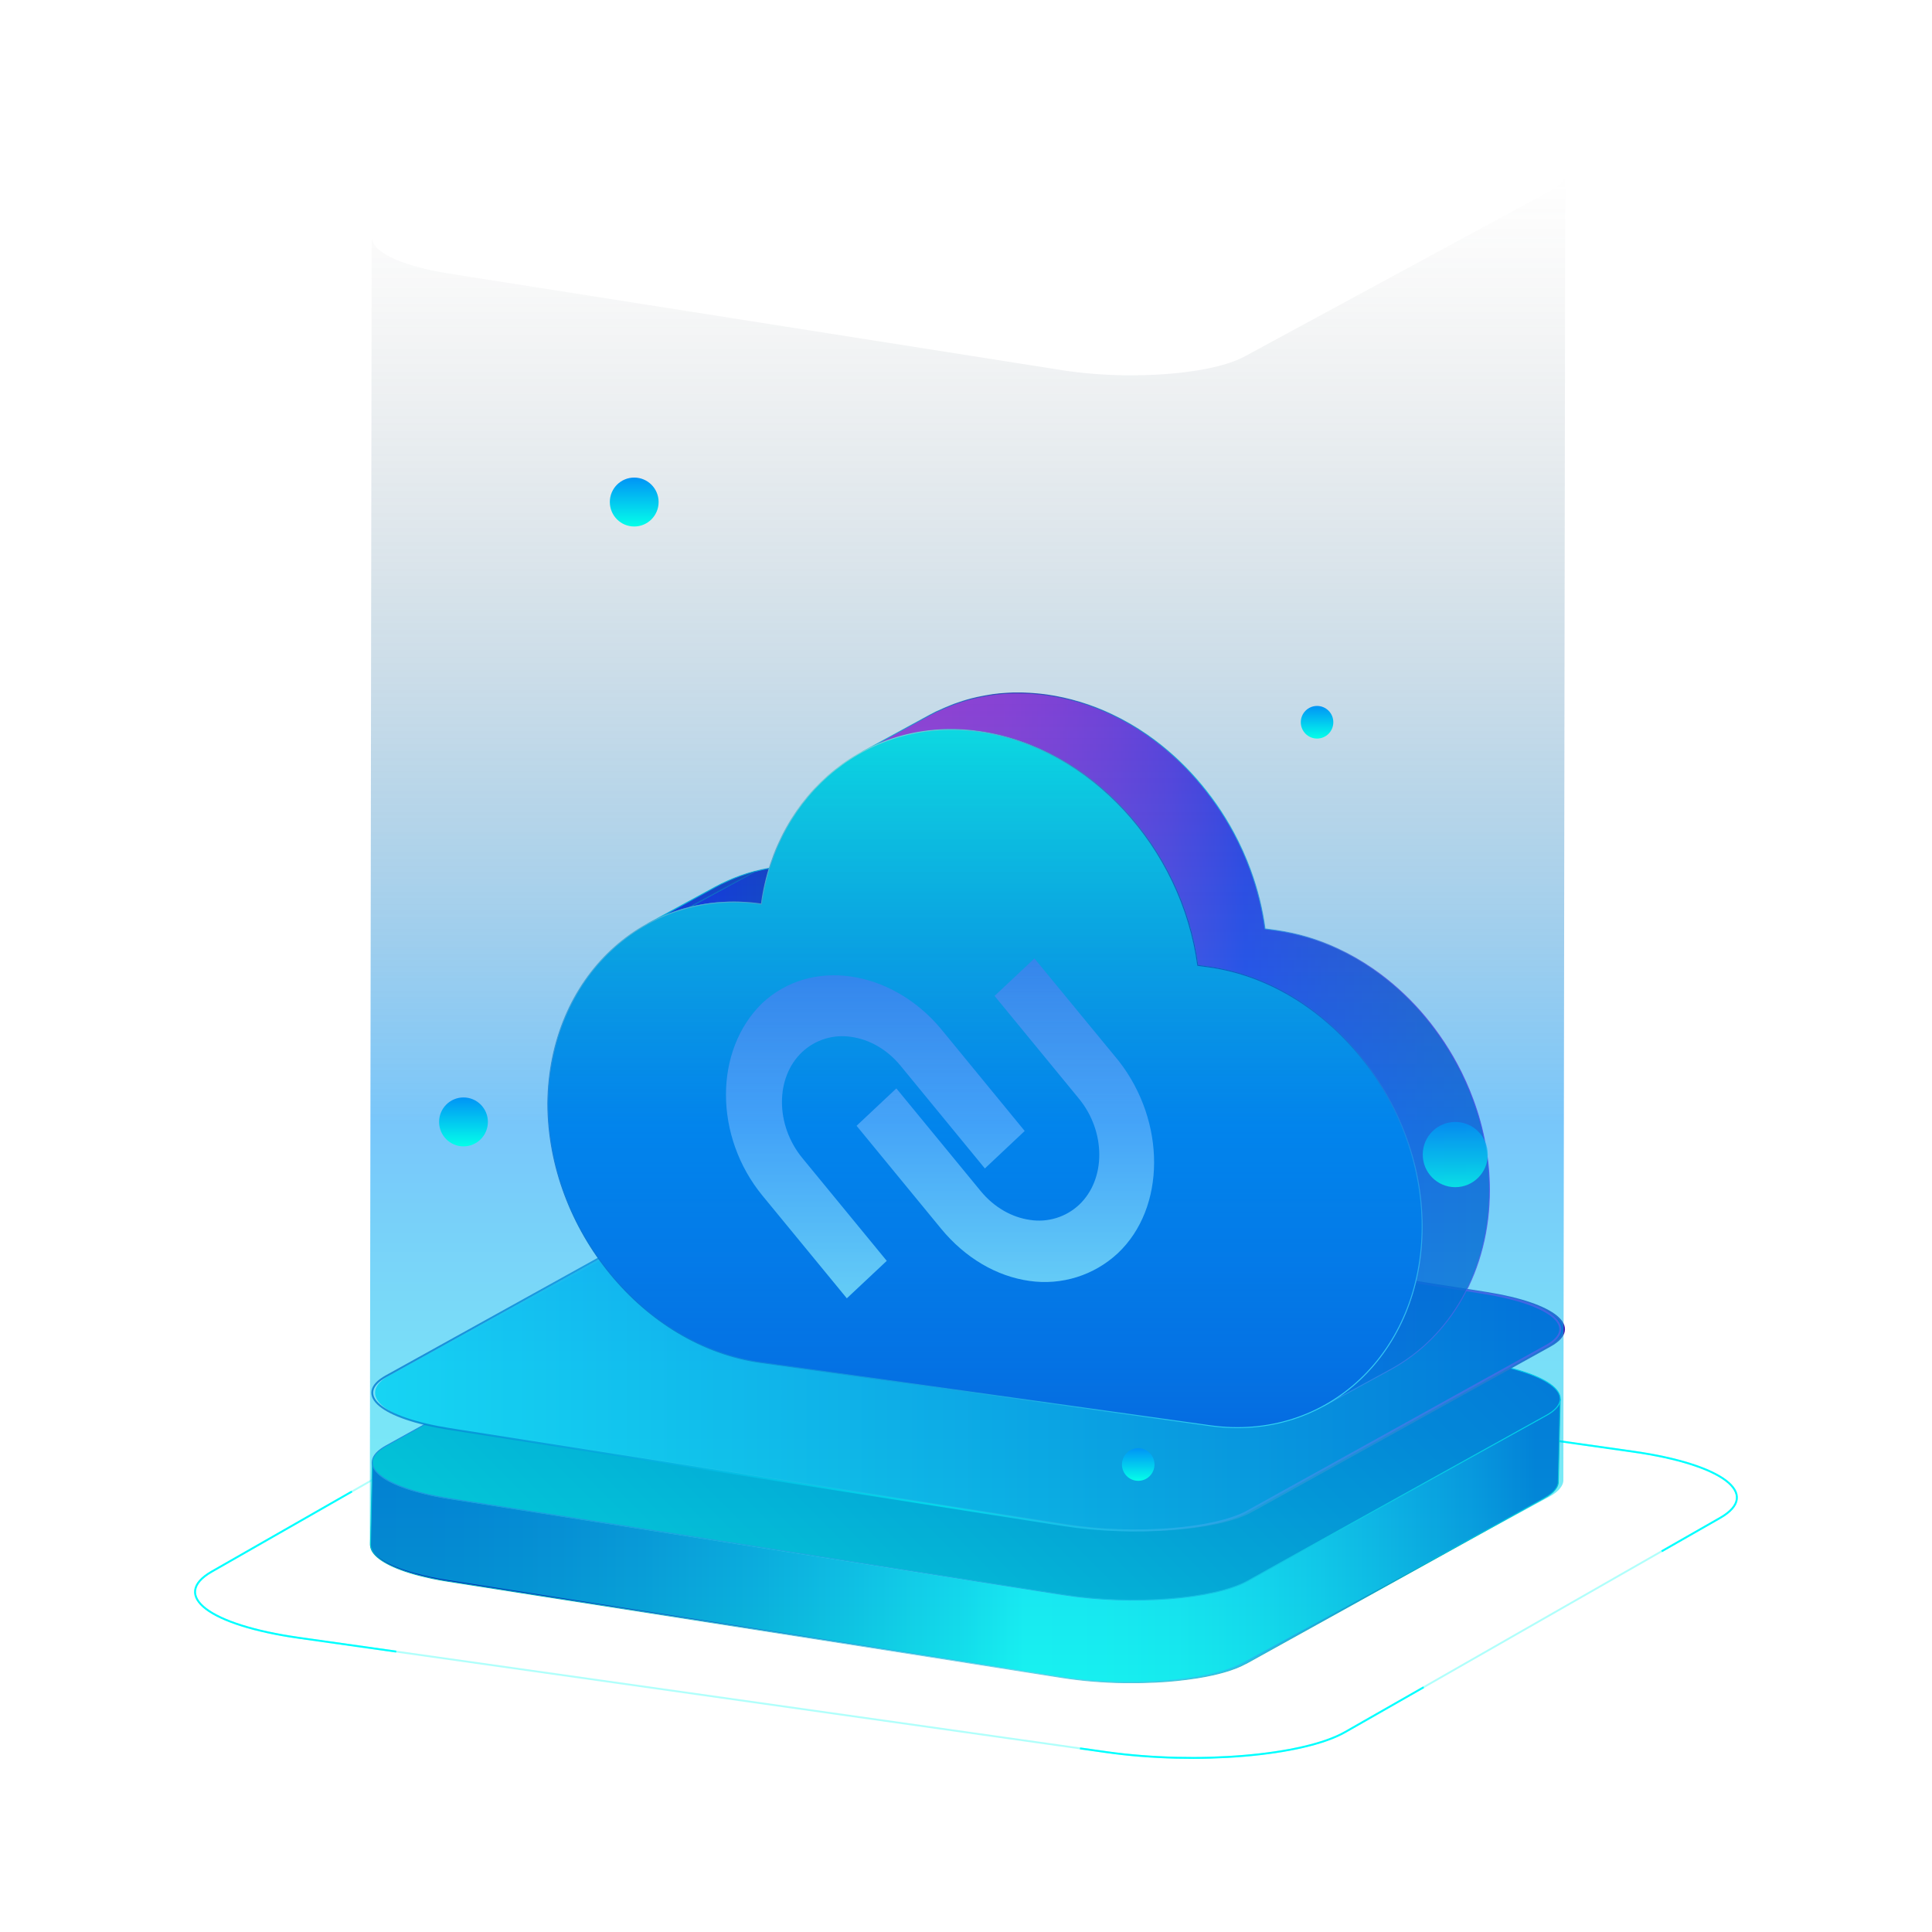 <?xml version="1.0" standalone="no"?><!DOCTYPE svg PUBLIC "-//W3C//DTD SVG 1.1//EN" "http://www.w3.org/Graphics/SVG/1.1/DTD/svg11.dtd"><svg height="1024" node-id="1" sillyvg="true" template-height="1024" template-width="1024" version="1.1" viewBox="0 0 1024 1024" width="1024" xmlns="http://www.w3.org/2000/svg" xmlns:xlink="http://www.w3.org/1999/xlink"><defs node-id="169"><linearGradient gradientUnits="userSpaceOnUse" id="未命名的渐变_131" node-id="13" spreadMethod="pad" x1="196.31" x2="826.98" y1="816.71" y2="816.71"><stop offset="0" stop-color="#041fb2"></stop><stop offset="0.07" stop-color="#0524b4"></stop><stop offset="0.15" stop-color="#0831b8"></stop><stop offset="0.23" stop-color="#0d47c0"></stop><stop offset="0.32" stop-color="#1367cb"></stop><stop offset="0.41" stop-color="#1c8fda"></stop><stop offset="0.5" stop-color="#26bfeb"></stop><stop offset="0.55" stop-color="#2ee2f7"></stop><stop offset="0.61" stop-color="#2ddef6"></stop><stop offset="0.68" stop-color="#2ad2f2"></stop><stop offset="0.74" stop-color="#26bdec"></stop><stop offset="0.8" stop-color="#1fa0e3"></stop><stop offset="0.86" stop-color="#177bd7"></stop><stop offset="0.93" stop-color="#0d4fca"></stop><stop offset="0.98" stop-color="#0426bd"></stop></linearGradient><radialGradient cx="511.65" cy="816.83" fx="511.65" fy="816.83" gradientUnits="userSpaceOnUse" id="未命名的渐变_144" node-id="29" r="229.41" spreadMethod="pad"><stop offset="0" stop-color="#95e2f7"></stop><stop offset="0.25" stop-color="#74d6ea"></stop><stop offset="0.8" stop-color="#21b7c8"></stop><stop offset="0.98" stop-color="#04adbd"></stop></radialGradient><linearGradient gradientUnits="userSpaceOnUse" id="未命名的渐变_169" node-id="34" spreadMethod="pad" x1="344.88" x2="679.4" y1="925.48" y2="590.97"><stop offset="0" stop-color="#04adbd"></stop><stop offset="0.13" stop-color="#049abd"></stop><stop offset="0.73" stop-color="#0447bd"></stop><stop offset="1" stop-color="#0426bd"></stop></linearGradient><linearGradient gradientUnits="userSpaceOnUse" id="未命名的渐变_74" node-id="39" spreadMethod="pad" x1="344.71" x2="679.58" y1="925.66" y2="590.79"><stop offset="0" stop-color="#4244cf"></stop><stop offset="0.13" stop-color="#3d50d1"></stop><stop offset="0.38" stop-color="#2f6fd5"></stop><stop offset="0.69" stop-color="#19a0dc"></stop><stop offset="1" stop-color="#00d7e3"></stop></linearGradient><linearGradient gradientUnits="userSpaceOnUse" id="未命名的渐变_136" node-id="45" spreadMethod="pad" x1="199.3" x2="828.98" y1="721.32" y2="721.32"><stop offset="0" stop-color="#2ee2f7"></stop><stop offset="0.98" stop-color="#0426bd"></stop></linearGradient><linearGradient gradientUnits="userSpaceOnUse" id="未命名的渐变_92" node-id="48" spreadMethod="pad" x1="198.8" x2="829.48" y1="721.32" y2="721.32"><stop offset="0" stop-color="#2ee2f7"></stop><stop offset="0.13" stop-color="#31ceef"></stop><stop offset="0.41" stop-color="#389adc"></stop><stop offset="0.8" stop-color="#4447bc"></stop><stop offset="1" stop-color="#4a1aab"></stop></linearGradient><linearGradient gradientUnits="userSpaceOnUse" id="未命名的渐变_347" node-id="54" spreadMethod="pad" x1="196.8" x2="827.48" y1="721.32" y2="721.32"><stop offset="0" stop-color="#0924ad"></stop><stop offset="0.48" stop-color="#00e1ed"></stop><stop offset="0.55" stop-color="#1fb6e9"></stop><stop offset="0.67" stop-color="#4d76e4"></stop><stop offset="0.78" stop-color="#7143e0"></stop><stop offset="0.87" stop-color="#8b1edd"></stop><stop offset="0.95" stop-color="#9b08db"></stop><stop offset="1" stop-color="#a100da"></stop></linearGradient><linearGradient gradientUnits="userSpaceOnUse" id="未命名的渐变_76" node-id="5" spreadMethod="pad" x1="343.43" x2="439.18" y1="474.14" y2="474.14"><stop offset="0" stop-color="#0b00ed"></stop><stop offset="0.34" stop-color="#0a0fd2"></stop><stop offset="0.76" stop-color="#091eb7"></stop><stop offset="1" stop-color="#0924ad"></stop></linearGradient><linearGradient gradientUnits="userSpaceOnUse" id="未命名的渐变_76-3" node-id="65" spreadMethod="pad" x1="364.79" x2="439.18" y1="469.93" y2="469.93"><stop offset="0" stop-color="#0b00ed"></stop><stop offset="0.34" stop-color="#0a0fd2"></stop><stop offset="0.76" stop-color="#091eb7"></stop><stop offset="1" stop-color="#0924ad"></stop></linearGradient><linearGradient gradientUnits="userSpaceOnUse" id="未命名的渐变_80-2" node-id="66" spreadMethod="pad" x1="406.24" x2="396.62" y1="479.08" y2="462.42"><stop offset="0" stop-color="#0924ad"></stop><stop offset="1" stop-color="#00e1ed"></stop></linearGradient><linearGradient gradientUnits="userSpaceOnUse" id="未命名的渐变_76-4" node-id="67" spreadMethod="pad" x1="346.89" x2="400.44" y1="474.75" y2="474.75"><stop offset="0" stop-color="#0b00ed"></stop><stop offset="0.34" stop-color="#0a0fd2"></stop><stop offset="0.76" stop-color="#091eb7"></stop><stop offset="1" stop-color="#0924ad"></stop></linearGradient><linearGradient gradientUnits="userSpaceOnUse" id="未命名的渐变_80-3" node-id="68" spreadMethod="pad" x1="375.75" x2="373.35" y1="476.36" y2="472.2"><stop offset="0" stop-color="#0924ad"></stop><stop offset="1" stop-color="#00e1ed"></stop></linearGradient><linearGradient gradientUnits="userSpaceOnUse" id="未命名的渐变_76-5" node-id="69" spreadMethod="pad" x1="343.43" x2="382.55" y1="478.96" y2="478.96"><stop offset="0" stop-color="#0b00ed"></stop><stop offset="0.34" stop-color="#0a0fd2"></stop><stop offset="0.76" stop-color="#091eb7"></stop><stop offset="1" stop-color="#0924ad"></stop></linearGradient><linearGradient gradientUnits="userSpaceOnUse" id="未命名的渐变_80-4" node-id="70" spreadMethod="pad" x1="363.42" x2="362.57" y1="479.69" y2="478.21"><stop offset="0" stop-color="#0924ad"></stop><stop offset="1" stop-color="#00e1ed"></stop></linearGradient><linearGradient gradientUnits="userSpaceOnUse" id="未命名的渐变_80" node-id="10" spreadMethod="pad" x1="397.28" x2="385.98" y1="484.25" y2="464.69"><stop offset="0" stop-color="#0924ad"></stop><stop offset="1" stop-color="#00e1ed"></stop></linearGradient><linearGradient gradientUnits="userSpaceOnUse" id="未命名的渐变_73" node-id="71" spreadMethod="pad" x1="456.98" x2="789.42" y1="556.28" y2="556.28"><stop offset="0" stop-color="#a100da"></stop><stop offset="0.12" stop-color="#9e00da"></stop><stop offset="0.22" stop-color="#9300dc"></stop><stop offset="0.31" stop-color="#8200de"></stop><stop offset="0.4" stop-color="#6900e1"></stop><stop offset="0.49" stop-color="#4900e5"></stop><stop offset="0.57" stop-color="#2200ea"></stop><stop offset="0.61" stop-color="#0b00ed"></stop><stop offset="0.74" stop-color="#0a0fd2"></stop><stop offset="0.91" stop-color="#091eb7"></stop><stop offset="1" stop-color="#0924ad"></stop></linearGradient><linearGradient gradientUnits="userSpaceOnUse" id="未命名的渐变_389" node-id="83" spreadMethod="pad" x1="456.86" x2="789.67" y1="556.26" y2="556.26"><stop offset="0" stop-color="#00e1ed"></stop><stop offset="0.01" stop-color="#00daeb"></stop><stop offset="0.08" stop-color="#039ad5"></stop><stop offset="0.14" stop-color="#0667c4"></stop><stop offset="0.19" stop-color="#0842b7"></stop><stop offset="0.23" stop-color="#092cb0"></stop><stop offset="0.26" stop-color="#0924ad"></stop><stop offset="0.55" stop-color="#00e1ed"></stop><stop offset="0.61" stop-color="#1fb6e9"></stop><stop offset="0.72" stop-color="#4d76e4"></stop><stop offset="0.81" stop-color="#7143e0"></stop><stop offset="0.89" stop-color="#8b1edd"></stop><stop offset="0.96" stop-color="#9b08db"></stop><stop offset="1" stop-color="#a100da"></stop></linearGradient><linearGradient gradientUnits="userSpaceOnUse" id="未命名的渐变_71" node-id="98" spreadMethod="pad" x1="522.06" x2="522.06" y1="386.65" y2="756.68"><stop offset="0" stop-color="#00fdf5"></stop><stop offset="0.19" stop-color="#01d2ef"></stop><stop offset="0.61" stop-color="#0567e0"></stop><stop offset="1" stop-color="#0800d1"></stop></linearGradient><linearGradient gradientUnits="userSpaceOnUse" id="未命名的渐变_336" node-id="103" spreadMethod="pad" x1="622.42" x2="410.89" y1="791.17" y2="424.79"><stop offset="0" stop-color="#6adcf8"></stop><stop offset="0.13" stop-color="#4da8e2"></stop><stop offset="0.26" stop-color="#3177cc"></stop><stop offset="0.38" stop-color="#1d53bd"></stop><stop offset="0.48" stop-color="#103db3"></stop><stop offset="0.54" stop-color="#0c35b0"></stop><stop offset="0.61" stop-color="#0f39b1"></stop><stop offset="0.67" stop-color="#1745b5"></stop><stop offset="0.74" stop-color="#2559ba"></stop><stop offset="0.81" stop-color="#3976c3"></stop><stop offset="0.87" stop-color="#529acd"></stop><stop offset="0.94" stop-color="#70c6da"></stop><stop offset="1" stop-color="#92f7e8"></stop></linearGradient><linearGradient gradientUnits="userSpaceOnUse" id="未命名的渐变_382" node-id="117" spreadMethod="pad" x1="463.96" x2="463.96" y1="688.14" y2="516.93"><stop offset="0" stop-color="#d3e7fb"></stop><stop offset="1" stop-color="#4e82f9"></stop></linearGradient><linearGradient gradientUnits="userSpaceOnUse" id="未命名的渐变_382-2" node-id="120" spreadMethod="pad" x1="532.81" x2="532.81" y1="679.47" y2="507.99"><stop offset="0" stop-color="#d3e7fb"></stop><stop offset="1" stop-color="#4e82f9"></stop></linearGradient><linearGradient gradientUnits="userSpaceOnUse" id="未命名的渐变_7" node-id="121" spreadMethod="pad" x1="512.83" x2="512.83" y1="891.24" y2="92.24"><stop offset="0" stop-color="#04ffe9"></stop><stop offset="0.19" stop-color="#02c8f0"></stop><stop offset="0.37" stop-color="#0094f6"></stop><stop offset="0.53" stop-color="#1c85ca" stop-opacity="0.71"></stop><stop offset="0.76" stop-color="#407191" stop-opacity="0.33"></stop><stop offset="0.92" stop-color="#57656e" stop-opacity="0.09"></stop><stop offset="1" stop-color="#606060" stop-opacity="0"></stop></linearGradient><linearGradient gradientUnits="userSpaceOnUse" id="未命名的渐变_522" node-id="129" spreadMethod="pad" x1="336.15" x2="336.15" y1="253.12" y2="279.06"><stop offset="0" stop-color="#0094f6"></stop><stop offset="0.5" stop-color="#02c8f0"></stop><stop offset="1" stop-color="#04ffe9"></stop></linearGradient><linearGradient gradientUnits="userSpaceOnUse" id="未命名的渐变_522-2" node-id="133" spreadMethod="pad" x1="698.07" x2="698.07" y1="374.16" y2="391.46"><stop offset="0" stop-color="#0094f6"></stop><stop offset="0.5" stop-color="#02c8f0"></stop><stop offset="1" stop-color="#04ffe9"></stop></linearGradient><linearGradient gradientUnits="userSpaceOnUse" id="未命名的渐变_522-3" node-id="134" spreadMethod="pad" x1="245.66" x2="245.66" y1="581.68" y2="607.61"><stop offset="0" stop-color="#0094f6"></stop><stop offset="0.5" stop-color="#02c8f0"></stop><stop offset="1" stop-color="#04ffe9"></stop></linearGradient><linearGradient gradientUnits="userSpaceOnUse" id="未命名的渐变_522-4" node-id="135" spreadMethod="pad" x1="771.32" x2="771.32" y1="594.64" y2="629.23"><stop offset="0" stop-color="#0094f6"></stop><stop offset="0.5" stop-color="#02c8f0"></stop><stop offset="1" stop-color="#04ffe9"></stop></linearGradient><linearGradient gradientUnits="userSpaceOnUse" id="未命名的渐变_522-5" node-id="136" spreadMethod="pad" x1="603.28" x2="603.28" y1="767.57" y2="784.86"><stop offset="0" stop-color="#0094f6"></stop><stop offset="0.5" stop-color="#02c8f0"></stop><stop offset="1" stop-color="#04ffe9"></stop></linearGradient><clipPath id="clip-path" node-id="63"><path d="M 379.08 470.15 L 343.43 489.55 C 360.85 480.07 381.43 476.05 403.52 479.15 L 439.18 459.75 C 417.12 456.65 396.51 460.67 379.08 470.15 Z" fill="#000000" fill-rule="nonzero" node-id="496" stroke="none" target-height="32.9" target-width="95.75" target-x="343.43" target-y="456.65"></path></clipPath></defs><g node-id="574"><path d="M 911.72 804.47 L 713.00 918.00 C 690.87 930.65 634.27 935.43 586.58 928.68 L 158.53 868.10 C 110.84 861.35 90.16 845.62 112.29 832.97 L 311.00 719.42 C 333.13 706.77 389.70 701.99 437.39 708.74 L 865.48 769.34 C 913.13 776.09 933.85 791.82 911.72 804.47 Z" fill="none" group-id="1" node-id="502" stroke="#00fff2" stroke-linecap="butt" stroke-opacity="0.31" stroke-width="1" target-height="233.44" target-width="843.69" target-x="90.16" target-y="701.99"></path></g><path d="M 754.59 894.27 L 713.00 918.00 C 690.87 930.65 634.27 935.43 586.58 928.68 L 572.43 926.68" fill="none" node-id="505" stroke="#00ffff" stroke-linecap="butt" stroke-width="1" target-height="41.16" target-width="182.16" target-x="572.43" target-y="894.27"></path><path d="M 813.29 762.00 L 865.44 769.38 C 913.13 776.13 933.85 791.86 911.72 804.51 L 880.72 822.22" fill="none" node-id="507" stroke="#00ffff" stroke-linecap="butt" stroke-width="1" target-height="60.22" target-width="120.56" target-x="813.29" target-y="762"></path><path d="M 210.00 875.39 L 158.49 868.10 C 110.80 861.35 90.12 845.62 112.25 832.97 L 186.51 790.53" fill="none" node-id="509" stroke="#00ffff" stroke-linecap="butt" stroke-width="1" target-height="84.86" target-width="119.88" target-x="90.12" target-y="790.53"></path><path d="M 827.00 741.92 C 826.96 742.38 826.86 742.83 826.71 743.27 C 826.56 743.71 826.38 744.14 826.15 744.54 C 825.91 744.96 825.63 745.36 825.33 745.74 C 825.00 746.14 824.65 746.52 824.27 746.88 C 823.88 747.26 823.45 747.63 822.98 748.01 C 822.51 748.39 821.98 748.75 821.41 749.12 C 820.84 749.49 820.28 749.82 819.65 750.12 L 661.33 837.91 L 661.24 837.96 C 660.54 838.34 659.81 838.72 659.03 839.08 C 658.25 839.44 657.34 839.84 656.43 840.20 C 655.52 840.56 654.43 840.99 653.29 841.36 C 652.03 841.78 650.72 842.19 649.35 842.58 C 647.67 843.05 645.90 843.50 644.06 843.92 C 641.37 844.53 638.51 845.07 635.53 845.55 C 628.24 846.69 620.90 847.43 613.53 847.78 C 611.31 847.89 609.05 847.97 606.78 848.02 C 605.07 848.06 603.35 848.08 601.62 848.08 C 600.10 848.08 598.62 848.08 597.05 848.08 C 595.48 848.08 594.18 848.08 592.75 847.98 C 591.32 847.88 589.94 847.88 588.53 847.81 C 587.12 847.74 585.74 847.66 584.35 847.57 C 582.96 847.48 581.59 847.38 580.21 847.27 L 576.11 846.90 C 574.74 846.76 573.38 846.61 572.03 846.45 C 570.68 846.29 569.32 846.12 567.95 845.94 C 566.58 845.75 565.21 845.55 563.86 845.34 L 563.86 845.34 L 238.46 794.34 C 237.05 794.12 235.66 793.89 234.31 793.64 C 232.96 793.39 231.46 793.11 230.10 792.83 C 228.74 792.55 227.15 792.21 225.74 791.83 C 224.12 791.45 222.57 791.05 221.08 790.64 C 219.21 790.12 217.44 789.58 215.77 789.02 C 203.77 785.02 197.26 780.02 197.37 774.95 L 196.37 818.74 C 196.25 823.74 202.80 828.74 214.76 832.81 C 216.43 833.37 218.20 833.91 220.07 834.43 C 221.56 834.84 223.07 835.24 224.74 835.62 C 226.14 835.96 227.59 836.29 229.09 836.62 C 230.46 836.91 231.86 837.18 233.31 837.44 C 234.76 837.70 236.04 837.91 237.45 838.13 L 562.85 889.13 L 562.85 889.13 C 564.21 889.34 565.57 889.54 566.94 889.73 C 568.31 889.92 569.65 890.08 571.02 890.24 C 572.39 890.40 573.74 890.55 575.10 890.69 C 576.46 890.83 577.83 890.95 579.20 891.06 C 580.57 891.17 581.96 891.27 583.35 891.36 L 587.52 891.60 C 588.93 891.67 590.34 891.73 591.74 891.77 C 593.14 891.81 594.61 891.85 596.04 891.87 C 597.47 891.89 599.04 891.87 600.61 891.87 C 602.34 891.87 604.06 891.87 605.77 891.80 C 608.05 891.75 610.30 891.67 612.52 891.56 C 619.89 891.22 627.23 890.47 634.52 889.33 C 637.51 888.85 640.36 888.31 643.06 887.70 C 644.90 887.28 646.66 886.84 648.34 886.36 C 649.71 885.97 651.03 885.57 652.28 885.14 C 653.53 884.71 654.42 884.39 655.42 883.99 C 656.42 883.59 657.20 883.25 658.03 882.86 C 658.86 882.47 659.54 882.12 660.23 881.74 L 660.33 881.74 L 818.62 794.00 C 819.25 793.66 819.84 793.31 820.38 792.95 C 820.92 792.59 821.47 792.21 821.95 791.84 C 822.40 791.49 822.84 791.11 823.25 790.71 C 823.60 790.35 823.94 789.97 824.25 789.57 C 824.55 789.19 824.83 788.79 825.07 788.37 C 825.30 787.97 825.49 787.54 825.64 787.10 C 825.79 786.66 825.88 786.21 825.92 785.75 C 825.92 785.62 825.92 785.50 825.92 785.37 L 826.92 741.58 C 827.00 741.67 827.00 741.79 827.00 741.92 Z" fill="url(#未命名的渐变_131)" fill-rule="nonzero" node-id="511" stroke="url(#未命名的渐变_144)" stroke-linecap="butt" stroke-width="0.5" target-height="150.31" target-width="630.75" target-x="196.25" target-y="741.58"></path><path d="M 819.61 750.17 L 661.33 837.91 C 643.70 847.68 600.00 851.00 563.79 845.30 L 238.39 794.30 C 202.14 788.61 187.04 776.09 204.67 766.30 L 362.94 678.56 C 380.58 668.79 424.26 665.47 460.51 671.16 L 785.90 722.16 C 822.15 727.87 837.24 740.40 819.61 750.17 Z" fill="url(#未命名的渐变_169)" fill-rule="nonzero" node-id="513" stroke="url(#未命名的渐变_74)" stroke-linecap="butt" stroke-width="0.5" target-height="185.53" target-width="650.2" target-x="187.04" target-y="665.47"></path><path d="M 821.61 713.27 L 663.33 801.00 C 645.70 810.78 602.04 814.08 565.79 808.40 L 240.39 757.40 C 204.14 751.72 189.04 739.19 206.67 729.40 L 364.94 641.67 C 382.58 631.89 426.26 628.58 462.51 634.26 L 787.90 685.26 C 824.15 691.00 839.24 703.49 821.61 713.27 Z" fill="url(#未命名的渐变_136)" fill-rule="nonzero" node-id="515" stroke="url(#未命名的渐变_92)" stroke-linecap="butt" stroke-width="1" target-height="185.5" target-width="650.2" target-x="189.04" target-y="628.58"></path><path d="M 819.61 713.27 L 661.33 801.00 C 643.70 810.78 600.04 814.08 563.79 808.40 L 238.39 757.40 C 202.14 751.72 187.04 739.19 204.67 729.40 L 362.94 641.67 C 380.58 631.89 424.26 628.58 460.51 634.26 L 785.90 685.26 C 822.15 691.00 837.24 703.49 819.61 713.27 Z" fill="none" group-id="2" node-id="519" stroke="url(#未命名的渐变_347)" stroke-linecap="butt" stroke-opacity="0.82" stroke-width="1" target-height="185.5" target-width="650.2" target-x="187.04" target-y="628.58"></path><path d="M 379.08 470.15 L 343.43 489.55 C 360.85 480.07 381.43 476.05 403.52 479.15 L 439.18 459.75 C 417.12 456.65 396.51 460.67 379.08 470.15 Z" fill="url(#未命名的渐变_76)" fill-opacity="0.82" fill-rule="nonzero" group-id="3" node-id="524" stroke="none" target-height="32.9" target-width="95.75" target-x="343.43" target-y="456.65"></path><g clip-path="url(#clip-path)" group-id="3,7" node-id="528"><path d="M 403.52 479.15 L 439.18 459.75 C 426.26 457.87 413.10 458.55 400.44 461.75 L 364.79 481.14 C 377.44 477.94 390.60 477.26 403.52 479.14" fill="url(#未命名的渐变_76-3)" fill-opacity="0.82" fill-rule="nonzero" group-id="3,7,8" node-id="530" stroke="url(#未命名的渐变_80-2)" stroke-linecap="butt" stroke-opacity="0.82" stroke-width="0.5" target-height="23.27" target-width="74.39" target-x="364.79" target-y="457.87"></path><path d="M 364.79 481.14 L 400.44 461.75 C 394.27 463.34 388.27 465.55 382.55 468.36 L 346.89 487.76 C 352.62 484.95 358.61 482.73 364.79 481.14" fill="url(#未命名的渐变_76-4)" fill-opacity="0.82" fill-rule="nonzero" group-id="3,7,8" node-id="532" stroke="url(#未命名的渐变_80-3)" stroke-linecap="butt" stroke-opacity="0.82" stroke-width="0.5" target-height="26.01" target-width="53.55" target-x="346.89" target-y="461.75"></path><path d="M 346.89 487.76 L 382.55 468.36 C 381.38 468.94 380.23 469.53 379.08 470.15 L 343.43 489.55 C 344.57 488.93 345.72 488.33 346.89 487.76" fill="url(#未命名的渐变_76-5)" fill-opacity="0.82" fill-rule="nonzero" group-id="3,7,8" node-id="534" stroke="url(#未命名的渐变_80-4)" stroke-linecap="butt" stroke-opacity="0.82" stroke-width="0.5" target-height="21.19" target-width="39.12" target-x="343.43" target-y="468.36"></path></g><path d="M 379.08 470.15 L 343.43 489.55 C 360.85 480.07 381.43 476.05 403.52 479.15 L 439.18 459.75 C 417.12 456.65 396.51 460.67 379.08 470.15 Z" fill="none" group-id="3" node-id="538" stroke="url(#未命名的渐变_80)" stroke-linecap="butt" stroke-opacity="0.82" stroke-width="0.5" target-height="32.9" target-width="95.75" target-x="343.43" target-y="456.65"></path><path d="M 634.84 511.66 L 670.50 492.26 C 662.08 429.89 613.62 376.59 554.64 368.26 L 519.00 387.70 C 578.00 396.00 626.42 449.29 634.84 511.66 Z" fill="none" node-id="541" stroke="none" target-height="143.4" target-width="151.5" target-x="519" target-y="368.26"></path><path d="M 780.77 582.92 C 778.37 576.39 775.51 570.04 772.21 563.92 C 769.44 558.77 766.36 553.79 763.00 549.00 C 759.85 544.48 756.44 540.14 752.80 536.00 C 749.17 531.89 745.31 528.00 741.24 524.33 C 736.92 520.43 732.35 516.82 727.57 513.51 C 721.77 509.51 715.64 505.99 709.26 503.00 C 698.91 498.11 687.89 494.79 676.56 493.16 L 670.50 492.31 C 669.06 481.66 666.46 471.20 662.75 461.12 C 660.27 454.34 657.30 447.74 653.88 441.38 C 648.35 431.09 641.66 421.47 633.94 412.71 C 630.22 408.49 626.26 404.48 622.09 400.71 C 617.63 396.69 612.93 392.96 608.00 389.54 C 602.05 385.42 595.77 381.80 589.22 378.71 C 578.29 373.52 566.63 370.01 554.65 368.30 C 552.11 367.94 549.59 367.71 547.09 367.54 L 545.56 367.43 C 543.14 367.30 540.74 367.24 538.36 367.28 L 537.10 367.28 C 534.86 367.34 532.64 367.47 530.45 367.67 L 529.58 367.74 C 527.24 367.97 524.93 368.30 522.64 368.74 C 522.15 368.83 521.64 368.91 521.16 369.01 C 519.00 369.41 516.86 369.86 514.75 370.41 L 514.52 370.48 C 511.59 371.24 508.73 372.16 505.91 373.18 C 505.12 373.47 504.35 373.80 503.57 374.11 C 501.57 374.91 499.57 375.76 497.57 376.69 C 497.13 376.90 496.66 377.05 496.23 377.27 C 495.02 377.86 493.83 378.48 492.65 379.12 L 457.00 398.51 C 458.61 397.63 460.26 396.86 461.92 396.08 C 463.92 395.15 465.92 394.30 467.92 393.50 C 468.70 393.19 469.47 392.85 470.26 392.57 C 473.07 391.57 475.93 390.63 478.86 389.87 C 481.05 389.30 483.26 388.80 485.51 388.39 L 486.98 388.13 C 489.27 387.73 491.58 387.40 493.93 387.13 L 494.79 387.06 C 496.99 386.86 499.20 386.74 501.43 386.68 L 502.71 386.68 C 505.09 386.68 507.49 386.68 509.91 386.84 L 511.43 386.94 C 513.93 387.12 516.43 387.35 518.99 387.71 C 530.97 389.42 542.63 392.93 553.57 398.11 C 560.11 401.21 566.39 404.83 572.34 408.95 C 577.27 412.37 581.98 416.09 586.44 420.11 C 590.62 423.88 594.58 427.88 598.29 432.11 C 602.02 436.33 605.51 440.76 608.74 445.37 C 612.21 450.32 615.38 455.46 618.24 460.78 C 621.66 467.14 624.62 473.73 627.10 480.51 C 630.81 490.60 633.41 501.06 634.85 511.71 L 640.91 512.56 C 652.24 514.18 663.26 517.50 673.61 522.40 C 679.99 525.40 686.11 528.93 691.91 532.95 C 696.69 536.27 701.26 539.89 705.59 543.78 C 713.75 551.14 721.04 559.40 727.34 568.40 C 734.72 578.91 740.70 590.34 745.13 602.40 C 750.77 617.64 753.69 633.75 753.77 650.00 C 753.85 693.13 732.87 728.22 701.34 745.37 L 737.00 725.89 C 768.54 708.74 789.52 673.65 789.44 630.51 C 789.36 614.26 786.42 598.15 780.77 582.92 Z" fill="url(#未命名的渐变_73)" fill-opacity="0.82" fill-rule="nonzero" group-id="4" node-id="545" stroke="url(#未命名的渐变_389)" stroke-linecap="butt" stroke-opacity="0.82" stroke-width="0.5" target-height="378.13" target-width="332.52" target-x="457" target-y="367.24"></path><path d="M 701.33 745.28 L 737.00 725.89 C 768.54 708.73 789.52 673.65 789.44 630.51 C 789.31 563.61 738.56 501.82 676.58 493.11 L 640.92 512.51 C 702.92 521.22 753.66 583.00 753.78 649.91 C 753.84 693.00 732.86 728.13 701.33 745.28 Z" fill="none" node-id="548" stroke="none" target-height="252.17" target-width="148.6" target-x="640.92" target-y="493.11"></path><path d="M 519.00 387.70 C 460.80 379.52 411.74 419.93 403.54 479.15 C 341.53 470.44 291.00 518.00 290.36 584.78 C 290.49 651.69 341.23 713.47 403.22 722.18 L 641.35 755.65 C 703.35 764.36 753.88 716.81 753.76 649.91 C 753.64 583.01 702.89 521.22 640.90 512.51 L 634.84 511.66 C 626.42 449.29 578.00 396.00 519.00 387.70 Z" fill="url(#未命名的渐变_71)" fill-rule="nonzero" node-id="550" stroke="url(#未命名的渐变_336)" stroke-linecap="butt" stroke-width="0.5" target-height="384.84" target-width="463.52" target-x="290.36" target-y="379.52"></path><path d="M 425.17 557.58 C 432.16 551.04 441.78 548.09 451.24 549.58 C 460.68 550.91 470.14 556.11 477.32 564.88 L 522.00 619.30 L 543.11 599.44 L 498.46 545.00 C 485.20 529.30 468.00 520.00 450.89 517.55 C 433.78 515.10 416.78 519.69 403.95 531.74 C 378.32 556.74 378.40 602.39 404.14 633.74 L 448.84 688.13 L 470.00 668.28 L 425.32 613.87 C 410.88 596.34 410.83 571.07 425.17 557.58 Z" fill="url(#未命名的渐变_382)" fill-rule="nonzero" node-id="552" stroke="none" target-height="173.03" target-width="164.79" target-x="378.32" target-y="515.1"></path><path d="M 593.00 562.39 L 548.27 508.00 L 527.14 527.86 L 571.84 582.28 C 586.21 599.78 586.26 625.07 571.94 638.57 C 564.95 645.11 555.33 648.06 545.88 646.57 C 536.43 645.24 526.97 640.04 519.77 631.27 L 475.09 576.88 L 454.00 596.69 L 498.70 651.11 C 511.57 666.78 528.21 676.46 545.60 678.91 C 562.62 681.38 579.84 676.00 592.43 664.28 C 618.05 640.15 618.00 594.45 593.00 562.39 Z" fill="url(#未命名的渐变_382-2)" fill-rule="nonzero" node-id="554" stroke="none" target-height="173.38" target-width="164.05" target-x="454" target-y="508"></path><path d="M 829.64 92.62 C 829.60 93.08 829.51 93.53 829.36 93.97 C 829.21 94.41 829.02 94.84 828.79 95.24 C 828.55 95.66 828.27 96.06 827.97 96.44 C 827.65 96.85 827.30 97.23 826.92 97.59 C 826.53 97.96 826.10 98.34 825.63 98.71 C 825.16 99.08 824.63 99.46 824.06 99.83 C 823.49 100.20 822.94 100.53 822.31 100.83 L 660.05 188.73 L 659.96 188.78 C 659.26 189.16 658.53 189.54 657.76 189.90 C 656.99 190.26 656.07 190.66 655.16 191.03 C 654.25 191.40 653.16 191.81 652.02 192.18 C 650.88 192.55 649.46 193.02 648.09 193.40 C 646.41 193.88 644.65 194.33 642.82 194.74 C 640.13 195.35 637.28 195.90 634.30 196.38 C 627.01 197.53 619.67 198.27 612.30 198.61 C 610.08 198.72 607.83 198.81 605.56 198.86 C 603.86 198.86 602.14 198.86 600.41 198.92 L 595.85 198.92 C 594.42 198.92 592.99 198.86 591.56 198.81 C 590.13 198.76 588.75 198.71 587.35 198.64 C 585.95 198.57 584.57 198.50 583.18 198.40 C 581.79 198.30 580.42 198.21 579.05 198.10 C 577.68 197.99 576.31 197.86 574.95 197.73 C 573.59 197.60 572.23 197.44 570.88 197.28 C 569.53 197.12 568.16 196.95 566.81 196.77 C 565.46 196.59 564.08 196.38 562.73 196.17 L 562.73 196.17 L 238.00 145.00 C 236.59 144.78 235.21 144.55 233.86 144.31 C 232.42 144.05 231.02 143.78 229.65 143.50 C 228.28 143.22 226.71 142.87 225.31 142.50 C 223.69 142.12 222.14 141.72 220.65 141.31 C 218.78 140.79 217.02 140.25 215.36 139.69 C 203.42 135.69 196.88 130.62 197.00 125.60 L 196.00 818.00 C 195.89 823.00 202.42 828.07 214.36 832.10 C 216.02 832.66 217.79 833.20 219.66 833.72 C 221.15 834.13 222.66 834.53 224.31 834.91 C 225.71 835.25 227.16 835.58 228.66 835.91 C 230.02 836.20 231.43 836.47 232.87 836.73 C 234.31 836.99 235.59 837.20 237.00 837.42 L 561.72 888.52 L 561.72 888.52 C 563.07 888.73 564.43 888.93 565.80 889.11 C 567.17 889.29 568.50 889.47 569.87 889.63 C 571.24 889.79 572.58 889.94 573.94 890.08 L 578.03 890.45 L 582.17 890.75 C 583.55 890.84 584.94 890.92 586.33 890.99 C 587.72 891.06 589.14 891.12 590.55 891.16 C 591.96 891.20 593.41 891.24 594.83 891.26 C 596.25 891.28 597.83 891.26 599.40 891.26 C 601.12 891.26 602.84 891.26 604.55 891.19 C 606.82 891.14 609.06 891.06 611.28 890.95 C 618.65 890.61 625.99 889.87 633.28 888.72 C 636.28 888.24 639.10 887.72 641.79 887.08 C 643.63 886.67 645.39 886.22 647.07 885.74 C 648.43 885.36 649.75 884.95 651.00 884.52 C 652.09 884.15 653.14 883.77 654.13 883.37 C 655.12 882.97 655.91 882.63 656.73 882.24 C 657.55 881.85 658.24 881.50 658.93 881.12 L 659.03 881.07 L 821.32 793.20 C 821.95 792.85 822.54 792.50 823.08 792.14 C 823.62 791.78 824.16 791.40 824.64 791.03 C 825.09 790.68 825.53 790.30 825.94 789.90 C 826.29 789.54 826.63 789.16 826.94 788.76 C 827.24 788.38 827.51 787.98 827.75 787.56 C 827.98 787.16 828.17 786.73 828.32 786.29 C 828.47 785.85 828.57 785.40 828.61 784.94 C 828.61 784.81 828.61 784.68 828.61 784.55 L 829.61 92.24 C 829.66 92.36 829.65 92.49 829.64 92.62 Z" fill="url(#未命名的渐变_7)" fill-opacity="0.53" fill-rule="nonzero" group-id="5" node-id="558" stroke="none" target-height="799.04" target-width="633.77" target-x="195.89" target-y="92.24"></path><path d="M 349.08 266.09 C 349.08 273.25 343.29 279.06 336.15 279.06 C 329.01 279.06 323.22 273.25 323.22 266.09 C 323.22 258.93 329.01 253.12 336.15 253.12 C 343.29 253.12 349.08 258.93 349.08 266.09 Z" fill="url(#未命名的渐变_522)" fill-rule="nonzero" node-id="561" stroke="none" target-height="25.94" target-width="25.86" target-x="323.22" target-y="253.12"></path><path d="M 706.69 382.81 C 706.69 387.59 702.83 391.46 698.07 391.46 C 693.31 391.46 689.45 387.59 689.45 382.81 C 689.45 378.03 693.31 374.16 698.07 374.16 C 702.83 374.16 706.69 378.03 706.69 382.81 Z" fill="url(#未命名的渐变_522-2)" fill-rule="nonzero" node-id="563" stroke="none" target-height="17.3" target-width="17.24" target-x="689.45" target-y="374.16"></path><path d="M 258.59 594.64 C 258.59 601.80 252.80 607.61 245.66 607.61 C 238.52 607.61 232.73 601.80 232.73 594.64 C 232.73 587.48 238.52 581.67 245.66 581.67 C 252.80 581.67 258.59 587.48 258.59 594.64 Z" fill="url(#未命名的渐变_522-3)" fill-rule="nonzero" node-id="565" stroke="none" target-height="25.94" target-width="25.86" target-x="232.73" target-y="581.67"></path><path d="M 788.55 611.94 C 788.55 621.49 780.84 629.23 771.32 629.23 C 761.80 629.23 754.09 621.49 754.09 611.94 C 754.09 602.39 761.80 594.65 771.32 594.65 C 780.84 594.65 788.55 602.39 788.55 611.94 Z" fill="url(#未命名的渐变_522-4)" fill-opacity="0.75" fill-rule="nonzero" group-id="6" node-id="569" stroke="none" target-height="34.58" target-width="34.46" target-x="754.09" target-y="594.65"></path><path d="M 611.90 776.22 C 611.90 781.00 608.04 784.87 603.28 784.87 C 598.52 784.87 594.66 781.00 594.66 776.22 C 594.66 771.44 598.52 767.57 603.28 767.57 C 608.04 767.57 611.90 771.44 611.90 776.22 Z" fill="url(#未命名的渐变_522-5)" fill-rule="nonzero" node-id="572" stroke="none" target-height="17.3" target-width="17.24" target-x="594.66" target-y="767.57"></path></svg>